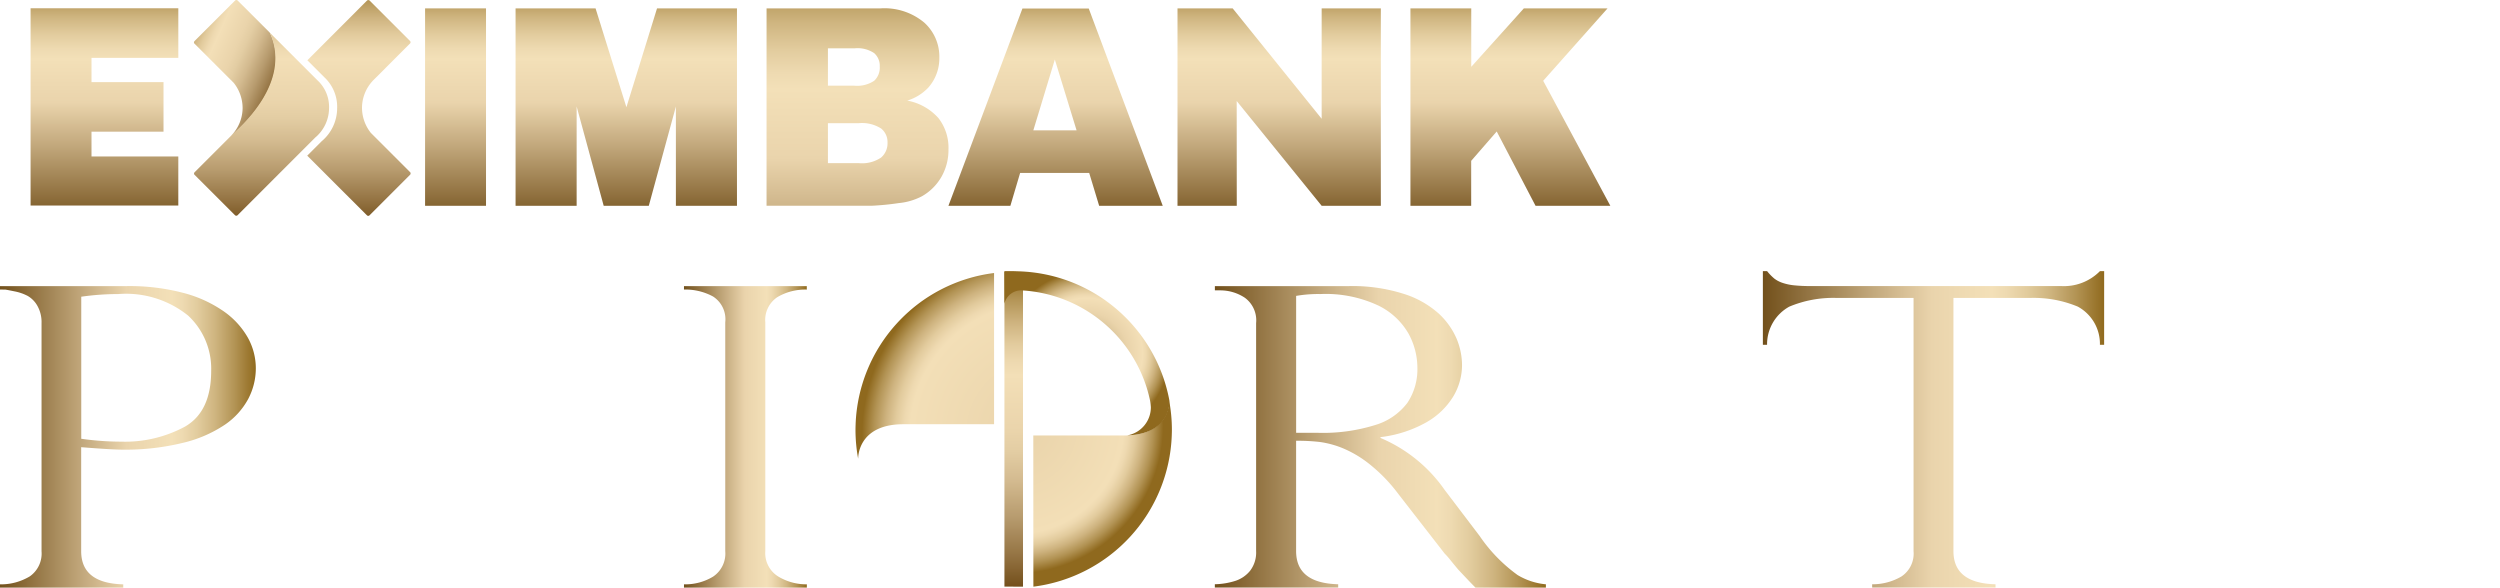 <svg xmlns="http://www.w3.org/2000/svg" xmlns:xlink="http://www.w3.org/1999/xlink" width="187.206" height="44" viewBox="0 0 187.206 44">
  <defs>
    <linearGradient id="linear-gradient" x1="0.5" y1="1.096" x2="0.5" y2="-0.154" gradientUnits="objectBoundingBox">
      <stop offset="0" stop-color="#72501b"/>
      <stop offset="0.321" stop-color="#c2a87c"/>
      <stop offset="0.495" stop-color="#ead4ac"/>
      <stop offset="0.672" stop-color="#f3e0b8"/>
      <stop offset="0.713" stop-color="#eedab1"/>
      <stop offset="0.771" stop-color="#e2cc9e"/>
      <stop offset="0.84" stop-color="#cfb580"/>
      <stop offset="0.916" stop-color="#b39455"/>
      <stop offset="0.998" stop-color="#916b1f"/>
      <stop offset="1" stop-color="#906a1e"/>
    </linearGradient>
    <linearGradient id="linear-gradient-3" x1="0.5" y1="1.097" x2="0.5" y2="-0.154" xlink:href="#linear-gradient"/>
    <linearGradient id="linear-gradient-4" x1="0.5" y1="1.096" x2="0.5" y2="-0.154" xlink:href="#linear-gradient"/>
    <linearGradient id="linear-gradient-5" x1="0.5" y1="1.096" x2="0.5" y2="-0.155" xlink:href="#linear-gradient"/>
    <linearGradient id="linear-gradient-8" x1="0.5" y1="1.042" x2="0.5" y2="-0.102" gradientUnits="objectBoundingBox">
      <stop offset="0" stop-color="#734f1b"/>
      <stop offset="0.093" stop-color="#927140"/>
      <stop offset="0.221" stop-color="#b79b6e"/>
      <stop offset="0.336" stop-color="#d3ba8f"/>
      <stop offset="0.431" stop-color="#e3cda3"/>
      <stop offset="0.495" stop-color="#ead4ab"/>
      <stop offset="0.672" stop-color="#f3dfb7"/>
      <stop offset="0.713" stop-color="#eed9b0"/>
      <stop offset="0.772" stop-color="#e2cb9d"/>
      <stop offset="0.84" stop-color="#ceb37f"/>
      <stop offset="0.917" stop-color="#b29354"/>
      <stop offset="0.999" stop-color="#8f691e"/>
      <stop offset="1" stop-color="#8f691e"/>
    </linearGradient>
    <linearGradient id="linear-gradient-9" x1="0.835" y1="0.703" x2="-0.11" y2="0.145" xlink:href="#linear-gradient-8"/>
    <linearGradient id="linear-gradient-10" x1="0.5" y1="1.049" x2="0.5" y2="-0.3" xlink:href="#linear-gradient-8"/>
    <linearGradient id="linear-gradient-11" x1="0" y1="0.5" x2="1" y2="0.5" xlink:href="#linear-gradient"/>
    <linearGradient id="linear-gradient-13" x1="0" y1="0.5" x2="1" y2="0.5" xlink:href="#linear-gradient"/>
    <radialGradient id="radial-gradient" cx="1.13" cy="0.868" r="0.969" gradientTransform="translate(-0.17) scale(1.34 1)" gradientUnits="objectBoundingBox">
      <stop offset="0" stop-color="#734f1b"/>
      <stop offset="0.009" stop-color="#7e5c29"/>
      <stop offset="0.058" stop-color="#b89c6e"/>
      <stop offset="0.093" stop-color="#dcc49a"/>
      <stop offset="0.111" stop-color="#ead4ab"/>
      <stop offset="0.732" stop-color="#f3dfb7"/>
      <stop offset="0.765" stop-color="#eed9b0"/>
      <stop offset="0.813" stop-color="#e2cb9d"/>
      <stop offset="0.869" stop-color="#ceb37f"/>
      <stop offset="0.932" stop-color="#b29354"/>
      <stop offset="0.999" stop-color="#8f691e"/>
      <stop offset="1" stop-color="#8f691e"/>
    </radialGradient>
    <radialGradient id="radial-gradient-2" cx="-0.13" cy="0.132" r="0.798" gradientTransform="matrix(0, 1, -1.34, 0, 0.047, 0.262)" xlink:href="#radial-gradient"/>
    <linearGradient id="linear-gradient-18" x1="0.5" y1="1.001" x2="0.5" y2="0.001" xlink:href="#linear-gradient-8"/>
    <radialGradient id="radial-gradient-3" cx="0.5" cy="0.5" r="0.5" xlink:href="#linear-gradient-8"/>
  </defs>
  <g id="logo-white" transform="translate(-98.894 -95.979)">
    <g id="Group_7883" data-name="Group 7883" transform="translate(101.184 95.979)">
      <path id="Path_10941" data-name="Path 10941" d="M161.6,96.352h4.554v4.376l3.938-4.376h6.268l-4.819,5.422,5.027,9.359h-5.6l-2.907-5.565-1.912,2.2v3.368H161.6Z" transform="translate(-58.273 -95.724)" fill="url(#linear-gradient)"/>
      <path id="Path_10942" data-name="Path 10942" d="M151.246,96.352h4.131l6.663,8.265V96.352h4.432v14.782H162.04l-6.362-7.846.005,7.846h-4.438Z" transform="translate(-65.361 -95.724)" fill="url(#linear-gradient)"/>
      <path id="Path_10943" data-name="Path 10943" d="M104.817,100.059h6.5V96.348H100.254v14.77h11.062v-3.674h-6.5v-1.856h5.392v-3.709h-5.392v-1.819Z" transform="translate(-100.254 -95.727)" fill="url(#linear-gradient-3)"/>
      <path id="Path_10944" data-name="Path 10944" d="M132.975,96.352H141.5a4.646,4.646,0,0,1,3.273,1.056,3.426,3.426,0,0,1,1.14,2.619,3.308,3.308,0,0,1-.814,2.243,3.64,3.64,0,0,1-1.588.987,4.13,4.13,0,0,1,2.338,1.314,3.613,3.613,0,0,1,.748,2.339,4.05,4.05,0,0,1-.532,2.065,3.917,3.917,0,0,1-1.459,1.447,4.666,4.666,0,0,1-1.73.509,19.8,19.8,0,0,1-2.04.2h-7.862Zm4.595,5.789h1.981a2.285,2.285,0,0,0,1.484-.369,1.337,1.337,0,0,0,.416-1.061,1.263,1.263,0,0,0-.416-1.007,2.236,2.236,0,0,0-1.454-.362H137.57Zm0,5.8h2.323a2.549,2.549,0,0,0,1.657-.418,1.407,1.407,0,0,0,.483-1.122,1.306,1.306,0,0,0-.477-1.053,2.659,2.659,0,0,0-1.674-.4H137.57Z" transform="translate(-77.863 -95.724)" fill="url(#linear-gradient-4)"/>
      <path id="Path_10945" data-name="Path 10945" d="M151.6,108.668h-5.171l-.731,2.461h-4.638l5.54-14.769h4.967l5.54,14.769h-4.761Zm-.945-3.192-1.627-5.3-1.61,5.3Z" transform="translate(-72.329 -95.719)" fill="url(#linear-gradient-5)"/>
      <rect id="Rectangle_4051" data-name="Rectangle 4051" width="4.563" height="14.782" transform="translate(29.541 0.628)" fill="url(#linear-gradient)"/>
      <path id="Path_10946" data-name="Path 10946" d="M138.383,96.352h-5.974l-2.293,7.4-2.31-7.4h-5.99v14.782h4.573v-7.439l2.026,7.439h3.377l2.029-7.435v7.435h4.574V96.352Z" transform="translate(-85.499 -95.724)" fill="url(#linear-gradient)"/>
      <path id="Path_10947" data-name="Path 10947" d="M120.268,108.882l-.008-.013-.015-.015-.012-.007-2.914-2.915a3.035,3.035,0,0,1-.665-1.875,2.989,2.989,0,0,1,.847-2.07l2.739-2.74.015-.015a.133.133,0,0,0,.035-.091.139.139,0,0,0-.034-.089l0,0-.015-.015,0,0-3.018-3.017a.141.141,0,0,0-.093-.035.148.148,0,0,0-.1.037l-2.712,2.715-1.755,1.757,1.255,1.255a3.032,3.032,0,0,1,.975,2.356,3.235,3.235,0,0,1-1.166,2.456l-1.073,1.073c1.768,1.769,4.47,4.47,4.475,4.472a.138.138,0,0,0,.091.037.15.15,0,0,0,.093-.035c.005-.005,2.483-2.483,3.028-3.03l.022-.02a.152.152,0,0,0,.032-.089A.14.14,0,0,0,120.268,108.882Z" transform="translate(-91.837 -95.979)" fill="url(#linear-gradient-8)"/>
      <path id="Path_10948" data-name="Path 10948" d="M113.2,98.43c-.438-.44-2.414-2.414-2.417-2.415a.136.136,0,0,0-.091-.035.14.14,0,0,0-.091.034c-.007.005-2.484,2.484-3.03,3.03l-.02.022a.131.131,0,0,0-.035.088.135.135,0,0,0,.029.081l.008.012.015.015.012.008,2.915,2.914h0a3.049,3.049,0,0,1,.664,1.876,3,3,0,0,1-.847,2.07S115.13,102.384,113.2,98.43Z" transform="translate(-95.282 -95.979)" fill="url(#linear-gradient-9)"/>
      <path id="Path_10949" data-name="Path 10949" d="M116.76,100.993,113.2,97.434c1.7,3.8-2.348,7.158-2.889,7.7l-2.739,2.739-.015.015a.142.142,0,0,0-.037.091.137.137,0,0,0,.035.089l0,0,.015.015,0,0,3.02,3.017a.142.142,0,0,0,.093.037.141.141,0,0,0,.1-.039l2.712-2.715,3.094-3.094a2.885,2.885,0,0,0,1.043-2.195A2.714,2.714,0,0,0,116.76,100.993Z" transform="translate(-95.282 -94.983)" fill="url(#linear-gradient-10)"/>
    </g>
    <path id="Path_10950" data-name="Path 10950" d="M98.894,108.958V108.7h9.511a15.783,15.783,0,0,1,4.2.505,9.451,9.451,0,0,1,3.033,1.379,6.049,6.049,0,0,1,1.812,1.971,4.728,4.728,0,0,1,.6,2.307,4.915,4.915,0,0,1-.563,2.275,5.468,5.468,0,0,1-1.762,1.947,9.608,9.608,0,0,1-3.151,1.356,17.972,17.972,0,0,1-4.49.507q-.808,0-3.111-.185v7.788q0,2.405,3.15,2.483v.246H98.894v-.246a4.184,4.184,0,0,0,2.235-.6,2.083,2.083,0,0,0,.876-1.878V111.471a2.473,2.473,0,0,0-.315-1.3,1.942,1.942,0,0,0-.738-.744,3.556,3.556,0,0,0-.945-.328c-.349-.072-.589-.118-.719-.138Zm6.085.536v10.638a21.315,21.315,0,0,0,2.993.216,9.44,9.44,0,0,0,4.775-1.127q1.96-1.127,1.96-4.177a5.423,5.423,0,0,0-1.723-4.132,7.409,7.409,0,0,0-5.23-1.617A19.886,19.886,0,0,0,104.979,109.494Z" transform="translate(0 8.703)" fill="url(#linear-gradient-11)"/>
    <path id="Path_10951" data-name="Path 10951" d="M112.939,109.019h-.394V108.7H122.59a12.619,12.619,0,0,1,4.1.583,7.058,7.058,0,0,1,2.619,1.479,5.518,5.518,0,0,1,1.341,1.893,5.222,5.222,0,0,1,.4,1.962,4.594,4.594,0,0,1-.659,2.353,5.569,5.569,0,0,1-2.03,1.939,9.176,9.176,0,0,1-3.416,1.1v.062a11.11,11.11,0,0,1,4.805,3.892l2.619,3.449a11.7,11.7,0,0,0,2.845,2.927,4.991,4.991,0,0,0,2.117.691v.246h-5.277q-.336-.339-.632-.652c-.2-.209-.406-.431-.63-.667q-.2-.23-.581-.7a5.772,5.772,0,0,0-.461-.529l-3.468-4.46a12.146,12.146,0,0,0-2.136-2.217,8.388,8.388,0,0,0-2.038-1.218,7.116,7.116,0,0,0-1.7-.46,14.826,14.826,0,0,0-1.784-.093v8.263q0,2.405,3.151,2.483v.246h-9.237v-.246a5.485,5.485,0,0,0,1.536-.253,2.38,2.38,0,0,0,1.113-.766,2.255,2.255,0,0,0,.443-1.464V111.471a2.093,2.093,0,0,0-.847-1.9A3.313,3.313,0,0,0,112.939,109.019Zm5.691,10.668h1.656a13.1,13.1,0,0,0,4.263-.583,4.69,4.69,0,0,0,2.412-1.662,4.535,4.535,0,0,0,.75-2.644,5.34,5.34,0,0,0-.67-2.552,5.259,5.259,0,0,0-2.274-2.1,9.283,9.283,0,0,0-4.324-.851,9.716,9.716,0,0,0-1.812.138Z" transform="translate(9.341 8.703)" fill="url(#linear-gradient-11)"/>
    <path id="Path_10952" data-name="Path 10952" d="M138.5,108.7v.261a4.085,4.085,0,0,0-2.206.566,2.051,2.051,0,0,0-.9,1.886v17.137a2.053,2.053,0,0,0,.963,1.893,4.044,4.044,0,0,0,2.147.589v.246h-9.2v-.246a4.013,4.013,0,0,0,2.176-.574,2.079,2.079,0,0,0,.916-1.908V111.41a2.026,2.026,0,0,0-.916-1.932,4.33,4.33,0,0,0-2.176-.52V108.7Z" transform="translate(20.808 8.703)" fill="url(#linear-gradient-13)"/>
    <path id="Path_10953" data-name="Path 10953" d="M153.3,109.019h-.394V108.7h10.043a12.63,12.63,0,0,1,4.106.583,7.085,7.085,0,0,1,2.619,1.479,5.535,5.535,0,0,1,1.339,1.893,5.193,5.193,0,0,1,.4,1.962,4.6,4.6,0,0,1-.66,2.353,5.563,5.563,0,0,1-2.028,1.939,9.175,9.175,0,0,1-3.417,1.1v.062a11.1,11.1,0,0,1,4.805,3.892l2.619,3.449a11.723,11.723,0,0,0,2.846,2.927,4.977,4.977,0,0,0,2.115.691v.246h-5.277c-.224-.226-.433-.443-.63-.652l-.63-.667q-.2-.23-.581-.7a5.656,5.656,0,0,0-.463-.529l-3.466-4.46a12.1,12.1,0,0,0-2.137-2.217,8.356,8.356,0,0,0-2.038-1.218,7.075,7.075,0,0,0-1.7-.46,14.8,14.8,0,0,0-1.782-.093v8.263q0,2.405,3.151,2.483v.246h-9.237v-.246a5.485,5.485,0,0,0,1.536-.253,2.367,2.367,0,0,0,1.112-.766,2.245,2.245,0,0,0,.443-1.464V111.471a2.092,2.092,0,0,0-.846-1.9A3.321,3.321,0,0,0,153.3,109.019Zm5.691,10.668h1.654a13.1,13.1,0,0,0,4.263-.583,4.7,4.7,0,0,0,2.414-1.662,4.534,4.534,0,0,0,.748-2.644,5.34,5.34,0,0,0-.67-2.552,5.259,5.259,0,0,0-2.274-2.1,9.278,9.278,0,0,0-4.324-.851,9.7,9.7,0,0,0-1.811.138Z" transform="translate(36.961 8.703)" fill="url(#linear-gradient-11)"/>
    <path id="Path_10954" data-name="Path 10954" d="M178.644,108.7v.261a4.079,4.079,0,0,0-2.2.566,2.052,2.052,0,0,0-.906,1.886v17.137a2.054,2.054,0,0,0,.965,1.893,4.042,4.042,0,0,0,2.146.589v.246h-9.2v-.246a4.014,4.014,0,0,0,2.176-.574,2.082,2.082,0,0,0,.916-1.908V111.41a2.029,2.029,0,0,0-.916-1.932,4.331,4.331,0,0,0-2.176-.52V108.7Z" transform="translate(48.278 8.703)" fill="url(#linear-gradient-11)"/>
    <path id="Path_10955" data-name="Path 10955" d="M202.828,113.551h-.315a3.171,3.171,0,0,0-1.654-2.858,8.573,8.573,0,0,0-3.545-.652h-5.77V129q0,2.405,3.151,2.483v.246h-9.237v-.246a4.27,4.27,0,0,0,2.2-.589,2.057,2.057,0,0,0,.9-1.893V110.041h-5.77a8.5,8.5,0,0,0-3.535.652,3.213,3.213,0,0,0-1.664,2.858h-.315v-5.518h.315a3.782,3.782,0,0,0,.552.566,2.126,2.126,0,0,0,.61.315,3.9,3.9,0,0,0,.876.184,11.537,11.537,0,0,0,1.192.054H199.6a3.792,3.792,0,0,0,2.915-1.118h.315Z" transform="translate(53.628 8.248)" fill="url(#linear-gradient-11)"/>
    <path id="Path_10956" data-name="Path 10956" d="M220.972,108.7v.261a5.707,5.707,0,0,0-2.314.475,6.453,6.453,0,0,0-1.585.958,15.8,15.8,0,0,0-1.221,1.2l-6.774,7.94v9.045a2.018,2.018,0,0,0,.935,1.816,4.243,4.243,0,0,0,2.255.637v.246h-9.2v-.246a3.859,3.859,0,0,0,2.215-.622,2.107,2.107,0,0,0,.817-1.831v-8.661L198.72,111.3a7.254,7.254,0,0,0-2.117-1.854,6.074,6.074,0,0,0-2.531-.49V108.7h10.3v.261a2.99,2.99,0,0,0-2.018.529,1.391,1.391,0,0,0-.443.911,2.543,2.543,0,0,0,.768,1.379l6.045,6.975,5.358-6.284a4.043,4.043,0,0,0,1.221-2.161,1.038,1.038,0,0,0-.325-.813,1.665,1.665,0,0,0-.66-.382,6.566,6.566,0,0,0-.709-.153V108.7Z" transform="translate(65.127 8.703)" fill="url(#linear-gradient-11)"/>
    <g id="Group_7884" data-name="Group 7884" transform="translate(162.955 116.281)">
      <path id="Path_10957" data-name="Path 10957" d="M147.306,108.118a11.849,11.849,0,0,0-10.367,11.315h0v.007h0c-.005.141-.01.285-.01.428a12,12,0,0,0,.2,2.159s-.091-2.587,3.39-2.587h6.788Z" transform="translate(-136.929 -107.975)" fill="url(#radial-gradient)"/>
      <path id="Path_10958" data-name="Path 10958" d="M144.838,127.713A11.848,11.848,0,0,0,155.2,116.4h0v-.008h0c.005-.141.01-.285.01-.428a11.849,11.849,0,0,0-.2-2.159s.093,2.587-3.389,2.587h-6.789Z" transform="translate(-131.517 -104.084)" fill="url(#radial-gradient-2)"/>
      <path id="Path_10959" data-name="Path 10959" d="M144.942,108.074l-1.391-.008v23.568c.019,0,1.391.005,1.391.005Z" transform="translate(-132.398 -108.01)" fill="url(#linear-gradient-18)"/>
      <path id="Path_10960" data-name="Path 10960" d="M154.455,117.719a3.924,3.924,0,0,1,.061.514,2.134,2.134,0,0,1-1.768,2.1c3.064-.111,3.182-2.2,3.158-2.6a11.846,11.846,0,0,0-11.005-9.673l-.65-.025H143.6l-.051,0v2.439a1.288,1.288,0,0,1,1.4-.992A10.425,10.425,0,0,1,154.455,117.719Z" transform="translate(-132.398 -108.033)" fill="url(#radial-gradient-3)"/>
      <path id="Path_10961" data-name="Path 10961" d="M138.493,117.411a3.926,3.926,0,0,1-.061-.514,2.134,2.134,0,0,1,1.769-2.1c-3.064.111-3.182,2.2-3.158,2.6a11.845,11.845,0,0,0,11.005,9.673l.65.027h.648l.051-.005v-2.439a1.288,1.288,0,0,1-1.4.992A10.423,10.423,0,0,1,138.493,117.411Z" transform="translate(-136.853 -103.401)" fill="url(#radial-gradient-3)"/>
    </g>
  </g>
</svg>
